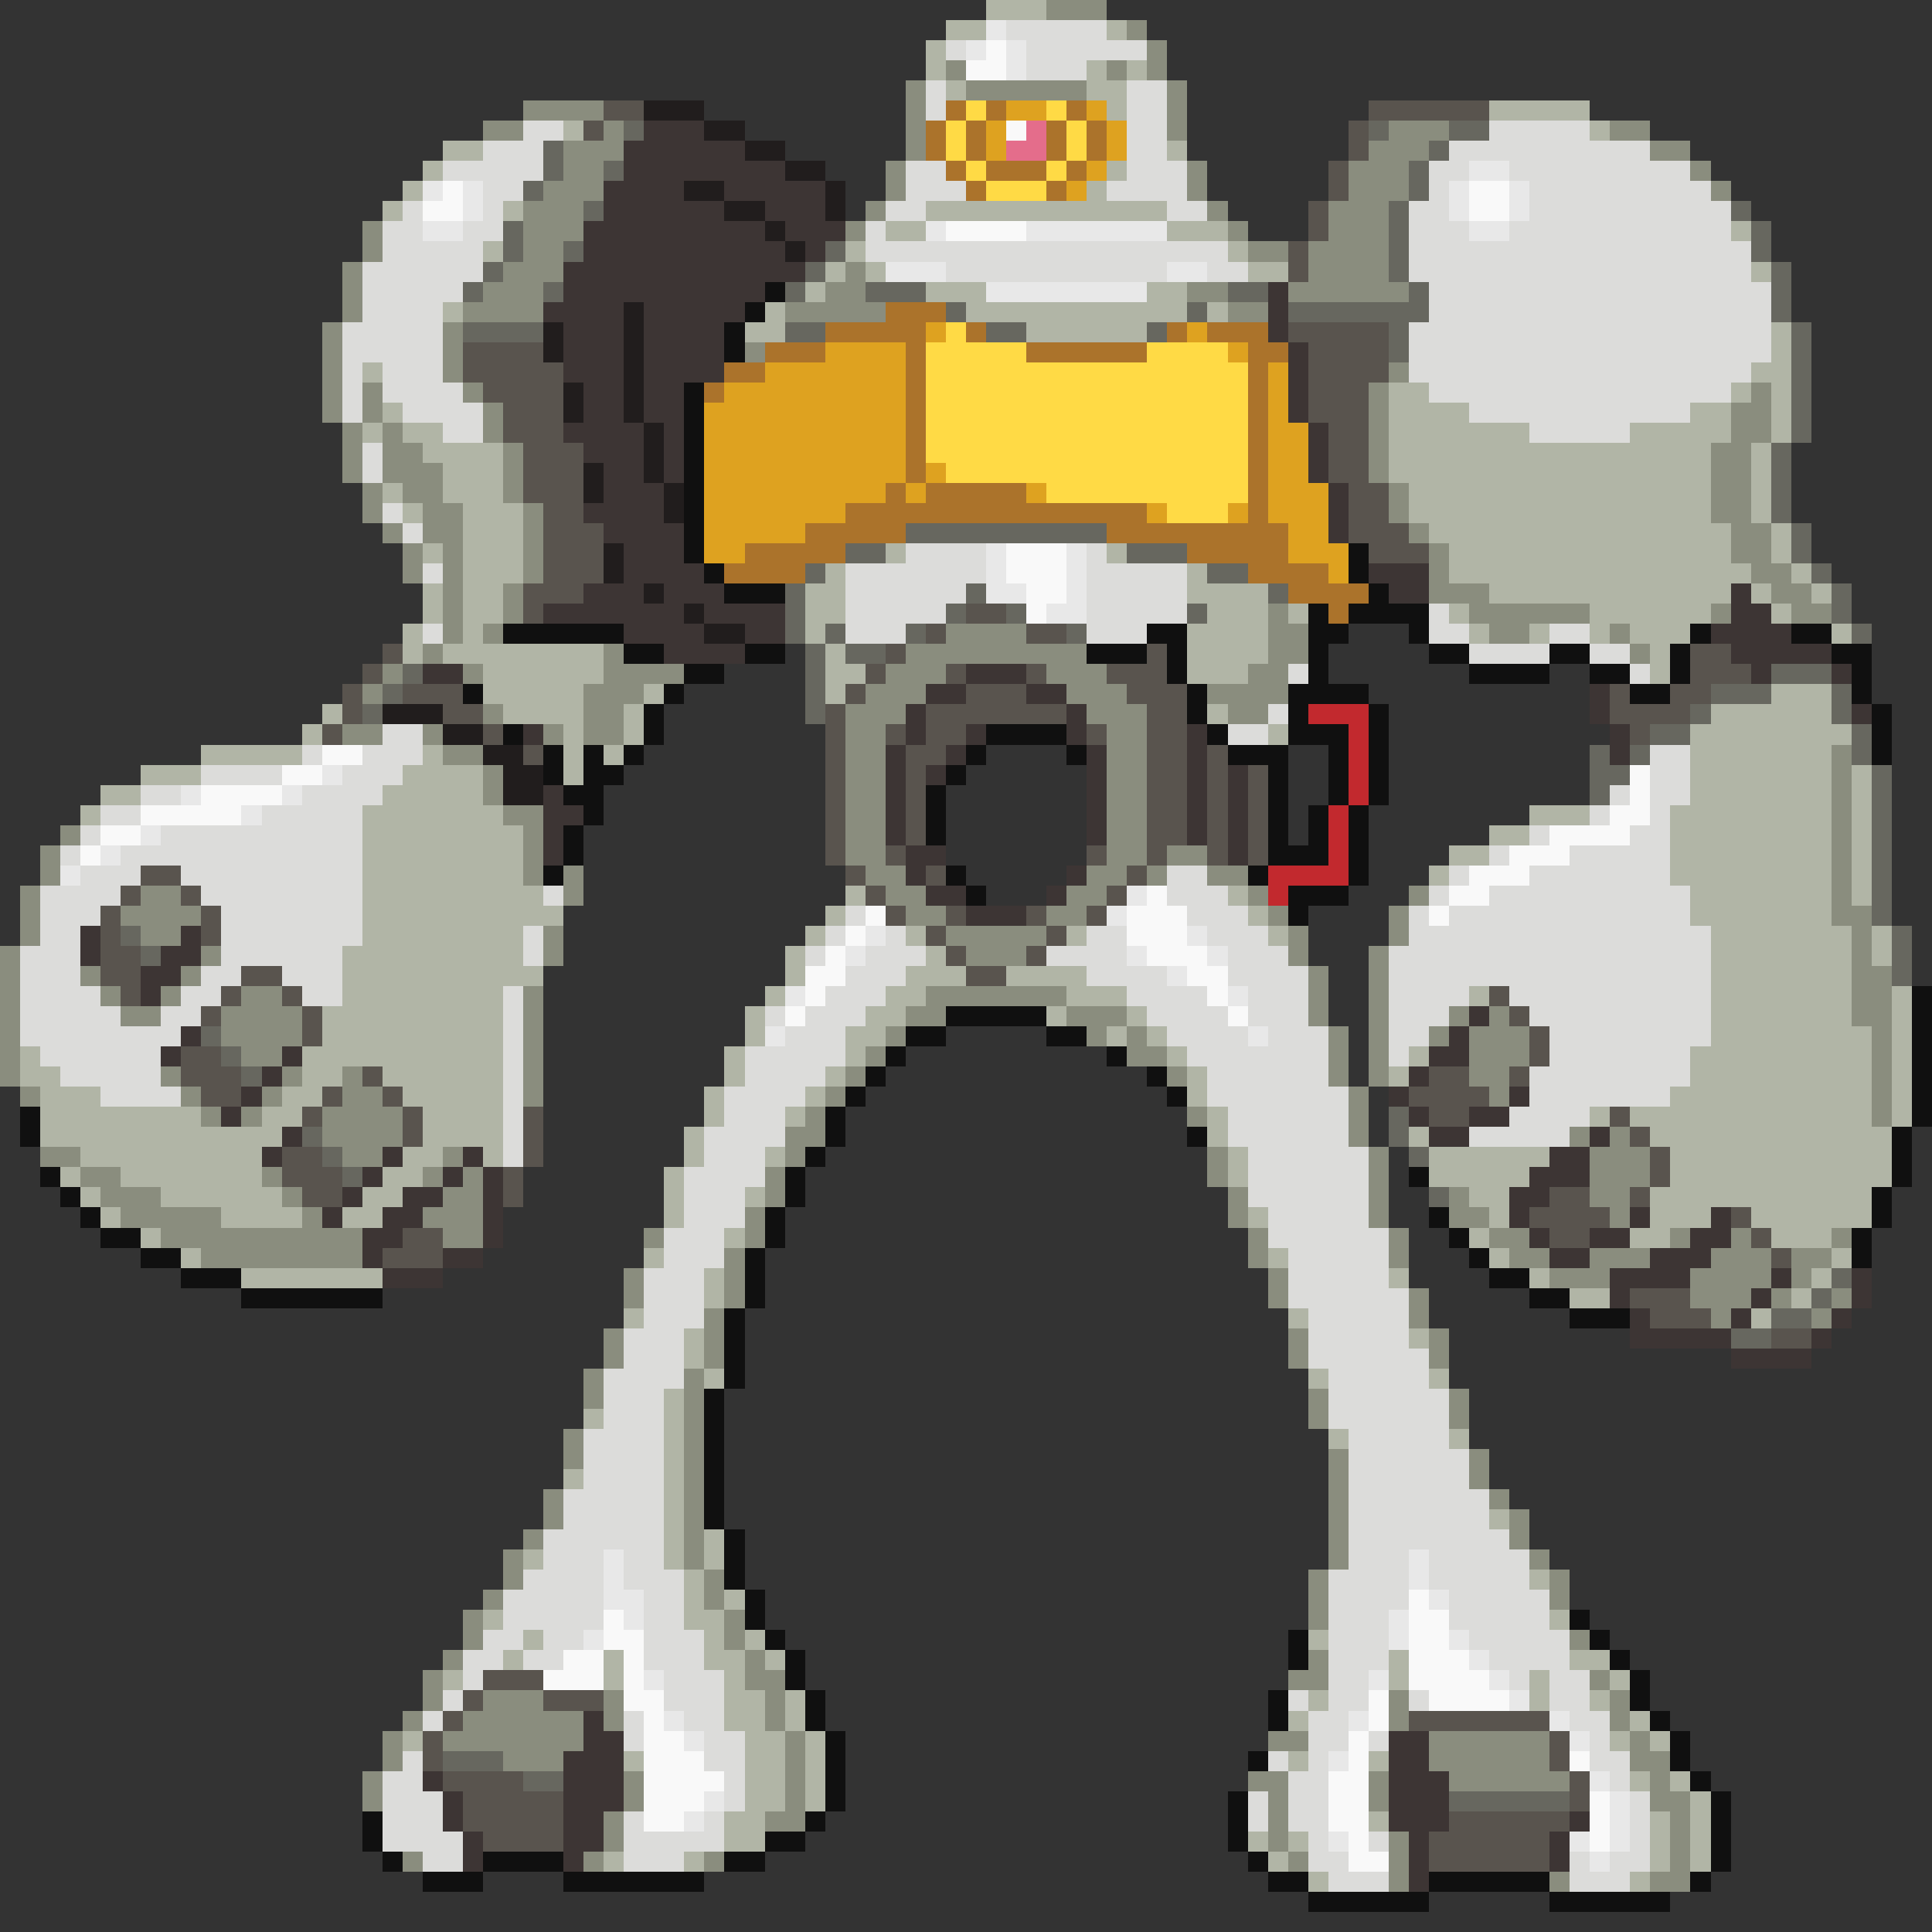 <svg xmlns="http://www.w3.org/2000/svg" viewBox="0 -0.5 96 96" shape-rendering="crispEdges">
<rect x="0" y="-0.5" width="96" height="96" fill="#333333" stroke="none"/>
<path stroke="#b1b5a6" d="M49 0h3M47 1h2M55 1h1M46 2h1M46 3h1M54 3h1M56 3h1M47 4h1M54 4h2M55 5h1M74 5h5M28 6h1M79 6h1M22 7h2M58 7h1M21 8h1M55 8h1M20 9h1M54 9h1M19 10h1M25 10h1M46 10h12M44 11h2M58 11h3M86 11h1M24 12h1M42 12h1M61 12h1M41 13h1M43 13h1M62 13h2M87 13h1M40 14h1M46 14h3M57 14h2M22 15h1M38 15h1M48 15h11M60 15h1M37 16h2M51 16h6M88 16h1M88 17h1M18 18h1M87 18h2M69 19h2M86 19h1M88 19h1M19 20h1M69 20h4M84 20h2M88 20h1M18 21h1M20 21h2M69 21h7M81 21h5M88 21h1M21 22h4M69 22h16M87 22h1M22 23h3M69 23h16M87 23h1M19 24h1M22 24h3M70 24h15M87 24h1M20 25h1M23 25h3M70 25h15M87 25h1M23 26h3M71 26h15M88 26h1M21 27h1M23 27h3M44 27h1M55 27h1M72 27h14M88 27h1M23 28h3M41 28h1M59 28h1M72 28h15M89 28h1M21 29h1M23 29h2M40 29h2M59 29h4M74 29h12M87 29h1M90 29h1M21 30h1M23 30h2M40 30h2M60 30h3M64 30h1M72 30h1M79 30h6M88 30h1M20 31h1M23 31h1M40 31h1M59 31h4M73 31h1M76 31h1M79 31h1M81 31h3M91 31h1M20 32h1M22 32h8M41 32h1M59 32h4M82 32h1M24 33h6M41 33h2M59 33h3M82 33h1M24 34h5M32 34h1M41 34h1M88 34h3M16 35h1M25 35h4M31 35h1M60 35h1M85 35h6M15 36h1M28 36h1M31 36h1M63 36h1M84 36h8M10 37h5M21 37h1M28 37h1M30 37h1M84 37h7M7 38h3M20 38h4M28 38h1M84 38h7M92 38h1M5 39h2M19 39h5M84 39h7M92 39h1M4 40h1M18 40h7M76 40h3M83 40h8M92 40h1M18 41h8M74 41h2M83 41h8M92 41h1M18 42h8M72 42h2M83 42h8M92 42h1M18 43h8M71 43h1M83 43h8M92 43h1M18 44h9M42 44h1M61 44h1M84 44h7M92 44h1M18 45h10M41 45h1M62 45h1M84 45h7M18 46h8M40 46h1M45 46h1M53 46h1M63 46h1M85 46h7M93 46h1M17 47h9M39 47h1M46 47h1M85 47h7M93 47h1M17 48h10M39 48h1M45 48h3M50 48h4M85 48h7M17 49h8M38 49h1M44 49h2M53 49h3M73 49h1M85 49h7M94 49h1M16 50h9M37 50h1M43 50h2M52 50h1M56 50h1M85 50h7M94 50h1M16 51h9M37 51h1M42 51h2M55 51h1M57 51h1M85 51h8M94 51h1M1 52h1M15 52h10M36 52h1M42 52h1M58 52h1M70 52h1M84 52h9M94 52h1M1 53h2M15 53h2M19 53h6M36 53h1M41 53h1M59 53h1M69 53h1M84 53h9M94 53h1M2 54h3M14 54h2M20 54h5M35 54h1M40 54h1M59 54h1M83 54h10M94 54h1M2 55h8M13 55h2M21 55h4M35 55h1M39 55h1M60 55h1M79 55h1M81 55h12M94 55h1M2 56h12M21 56h4M34 56h1M60 56h1M70 56h1M82 56h12M4 57h9M20 57h2M24 57h1M34 57h1M38 57h1M61 57h1M71 57h6M83 57h11M3 58h1M6 58h7M19 58h2M33 58h1M61 58h1M71 58h5M83 58h11M4 59h1M8 59h6M18 59h2M33 59h1M37 59h1M73 59h2M82 59h11M5 60h1M11 60h4M17 60h2M33 60h1M62 60h1M74 60h1M82 60h3M87 60h6M7 61h1M36 61h1M73 61h1M81 61h2M88 61h3M9 62h1M32 62h1M63 62h1M74 62h1M91 62h1M12 63h7M35 63h1M69 63h1M76 63h1M90 63h1M35 64h1M78 64h2M89 64h1M31 65h1M64 65h1M87 65h1M34 66h1M70 66h1M34 67h1M35 68h1M65 68h1M71 68h1M33 69h1M29 70h1M33 70h1M33 71h1M66 71h1M72 71h1M33 72h1M28 73h1M33 73h1M33 74h1M33 75h1M74 75h1M33 76h1M35 76h1M26 77h1M33 77h1M35 77h1M34 78h1M76 78h1M34 79h1M36 79h1M24 80h1M34 80h2M77 80h1M26 81h1M35 81h1M37 81h1M65 81h1M25 82h1M30 82h1M35 82h2M38 82h1M69 82h1M78 82h2M22 83h1M30 83h1M36 83h1M69 83h1M76 83h1M80 83h1M36 84h2M39 84h1M65 84h1M76 84h1M79 84h1M36 85h2M39 85h1M64 85h1M81 85h1M20 86h1M37 86h2M40 86h1M80 86h1M82 86h1M31 87h1M37 87h2M40 87h1M64 87h1M68 87h1M37 88h2M40 88h1M81 88h1M83 88h1M37 89h2M40 89h1M84 89h1M36 90h2M68 90h1M82 90h1M84 90h1M36 91h2M62 91h1M64 91h1M82 91h1M84 91h1M30 92h1M34 92h1M63 92h1M82 92h1M84 92h1M65 93h1M81 93h1" />
<path stroke="#8a8d7e" d="M52 0h3M56 1h1M57 2h1M47 3h1M55 3h1M57 3h1M45 4h1M48 4h6M58 4h1M26 5h4M45 5h1M58 5h1M24 6h2M30 6h1M45 6h1M58 6h1M69 6h3M80 6h2M28 7h3M45 7h1M68 7h3M82 7h2M28 8h2M44 8h1M59 8h1M67 8h3M84 8h1M27 9h3M44 9h1M59 9h1M67 9h3M85 9h1M26 10h3M43 10h1M60 10h1M66 10h3M18 11h1M26 11h3M42 11h1M61 11h1M66 11h3M18 12h1M26 12h2M62 12h2M65 12h4M17 13h1M25 13h3M42 13h1M65 13h4M17 14h1M24 14h3M41 14h2M59 14h2M64 14h6M17 15h1M23 15h4M39 15h5M61 15h2M16 16h1M22 16h1M16 17h1M22 17h1M37 17h1M16 18h1M22 18h1M69 18h1M16 19h1M18 19h1M23 19h1M68 19h1M87 19h1M16 20h1M18 20h1M24 20h1M68 20h1M86 20h2M17 21h1M19 21h1M24 21h1M68 21h1M86 21h2M17 22h1M19 22h2M25 22h1M68 22h1M85 22h2M17 23h1M19 23h3M25 23h1M68 23h1M85 23h2M18 24h1M20 24h2M25 24h1M69 24h1M85 24h2M18 25h1M21 25h2M26 25h1M69 25h1M85 25h2M19 26h1M21 26h2M26 26h1M70 26h1M86 26h2M20 27h1M22 27h1M26 27h1M71 27h1M86 27h2M20 28h1M22 28h1M26 28h1M71 28h1M87 28h2M22 29h1M25 29h1M71 29h3M88 29h2M22 30h1M25 30h1M63 30h1M73 30h6M85 30h1M89 30h2M22 31h1M24 31h1M47 31h4M63 31h2M74 31h2M80 31h1M21 32h1M30 32h1M45 32h9M63 32h2M81 32h1M19 33h1M23 33h1M30 33h4M44 33h3M52 33h3M62 33h2M18 34h1M29 34h3M43 34h3M53 34h3M60 34h4M24 35h1M29 35h2M42 35h3M54 35h3M61 35h2M17 36h2M21 36h1M27 36h1M29 36h2M42 36h2M55 36h2M22 37h2M42 37h2M55 37h2M91 37h1M24 38h1M42 38h2M55 38h2M91 38h1M24 39h1M42 39h2M55 39h2M91 39h1M25 40h2M42 40h2M55 40h2M91 40h1M3 41h1M26 41h1M42 41h2M55 41h2M91 41h1M2 42h1M26 42h1M42 42h2M55 42h2M58 42h2M91 42h1M2 43h1M26 43h1M28 43h1M43 43h2M54 43h2M57 43h1M60 43h2M91 43h1M1 44h1M7 44h2M28 44h1M44 44h2M53 44h2M62 44h1M70 44h1M91 44h1M1 45h1M6 45h4M45 45h2M52 45h2M63 45h1M69 45h1M91 45h2M1 46h1M7 46h2M27 46h1M47 46h5M64 46h1M69 46h1M92 46h1M0 47h1M10 47h1M27 47h1M48 47h3M64 47h1M68 47h1M92 47h1M0 48h1M4 48h1M9 48h1M65 48h1M68 48h1M92 48h2M0 49h1M5 49h1M8 49h1M12 49h2M26 49h1M46 49h7M65 49h1M68 49h1M92 49h2M0 50h1M6 50h2M11 50h4M26 50h1M45 50h2M53 50h3M65 50h1M68 50h1M72 50h1M74 50h1M92 50h2M0 51h1M11 51h4M26 51h1M44 51h1M54 51h1M56 51h1M66 51h1M68 51h1M71 51h1M73 51h3M93 51h1M0 52h1M12 52h2M26 52h1M43 52h1M56 52h2M66 52h1M68 52h1M73 52h3M93 52h1M0 53h1M8 53h1M14 53h1M17 53h1M26 53h1M42 53h1M58 53h1M66 53h1M68 53h1M73 53h2M93 53h1M1 54h1M9 54h1M13 54h1M17 54h2M26 54h1M41 54h1M67 54h1M74 54h1M93 54h1M10 55h1M12 55h1M16 55h4M40 55h1M59 55h1M67 55h1M93 55h1M16 56h4M39 56h2M67 56h1M78 56h1M80 56h1M2 57h2M17 57h2M22 57h1M39 57h1M60 57h1M68 57h1M79 57h3M4 58h2M13 58h1M21 58h1M23 58h1M38 58h1M60 58h1M68 58h1M79 58h3M5 59h3M14 59h1M22 59h2M38 59h1M61 59h1M68 59h1M72 59h1M79 59h2M6 60h5M15 60h1M21 60h3M37 60h1M61 60h1M68 60h1M72 60h2M80 60h1M8 61h10M22 61h2M32 61h1M37 61h1M62 61h1M69 61h1M74 61h2M83 61h1M86 61h1M91 61h1M10 62h8M36 62h1M62 62h1M69 62h1M75 62h2M79 62h3M85 62h3M89 62h2M31 63h1M36 63h1M63 63h1M77 63h3M84 63h4M89 63h1M31 64h1M36 64h1M63 64h1M70 64h1M84 64h3M88 64h1M91 64h1M35 65h1M70 65h1M85 65h1M90 65h1M30 66h1M35 66h1M64 66h1M71 66h1M30 67h1M35 67h1M64 67h1M71 67h1M29 68h1M34 68h1M29 69h1M34 69h1M65 69h1M72 69h1M34 70h1M65 70h1M72 70h1M28 71h1M34 71h1M28 72h1M34 72h1M66 72h1M73 72h1M34 73h1M66 73h1M73 73h1M27 74h1M34 74h1M66 74h1M74 74h1M27 75h1M34 75h1M66 75h1M75 75h1M26 76h1M34 76h1M66 76h1M75 76h1M25 77h1M34 77h1M66 77h1M76 77h1M25 78h1M35 78h1M65 78h1M77 78h1M24 79h1M35 79h1M65 79h1M77 79h1M23 80h1M36 80h1M65 80h1M23 81h1M36 81h1M78 81h1M22 82h1M37 82h1M65 82h1M21 83h1M37 83h2M64 83h2M79 83h1M21 84h1M24 84h3M30 84h1M38 84h1M69 84h1M80 84h1M20 85h1M23 85h6M30 85h1M38 85h1M69 85h1M80 85h1M19 86h1M22 86h7M39 86h1M63 86h2M71 86h6M81 86h1M19 87h1M25 87h3M39 87h1M71 87h6M81 87h2M18 88h1M31 88h1M39 88h1M62 88h2M68 88h1M72 88h6M82 88h1M18 89h1M31 89h1M39 89h1M63 89h1M68 89h1M82 89h2M30 90h1M38 90h2M63 90h1M83 90h1M30 91h1M63 91h1M69 91h1M83 91h1M20 92h1M29 92h1M35 92h1M64 92h1M69 92h1M83 92h1M69 93h1M77 93h1M82 93h2" />
<path stroke="#e8e8e8" d="M49 1h1M48 2h1M50 2h1M50 3h1M73 8h2M21 9h1M23 9h1M72 9h1M75 9h1M23 10h1M72 10h1M75 10h1M21 11h2M46 11h1M51 11h7M73 11h2M44 13h3M58 13h2M49 14h8M49 27h1M53 27h1M49 28h1M53 28h1M49 29h2M53 29h1M52 30h2M16 38h1M9 39h1M14 39h1M12 40h1M7 41h1M5 42h1M3 43h1M56 44h1M55 45h1M43 46h1M59 46h1M42 47h1M56 47h1M60 47h1M58 48h1M39 49h1M61 49h1M38 51h1M62 51h1M30 77h1M70 77h1M30 78h1M70 78h1M30 79h2M71 79h1M31 80h1M69 80h1M29 81h1M69 81h1M72 81h1M73 82h1M32 83h1M68 83h1M74 83h1M75 84h1M33 85h1M67 85h1M77 85h1M34 86h1M78 86h1M66 87h1M79 88h1M35 89h1M80 89h1M34 90h1M80 90h1M66 91h1M78 91h1M80 91h1M79 92h1" />
<path stroke="#dcdcda" d="M50 1h5M47 2h1M51 2h6M51 3h3M46 4h1M56 4h2M46 5h1M56 5h2M26 6h2M56 6h2M74 6h5M24 7h3M56 7h2M72 7h10M22 8h5M45 8h2M56 8h3M71 8h2M75 8h9M24 9h2M45 9h3M55 9h4M71 9h1M76 9h9M20 10h1M24 10h1M44 10h2M58 10h2M70 10h2M76 10h10M19 11h2M23 11h2M43 11h1M70 11h3M75 11h11M19 12h5M43 12h18M70 12h17M18 13h6M47 13h11M60 13h2M70 13h17M18 14h5M71 14h17M18 15h4M71 15h17M17 16h5M70 16h18M17 17h5M70 17h18M17 18h1M19 18h3M70 18h17M17 19h1M19 19h4M71 19h15M17 20h1M20 20h4M73 20h11M22 21h2M76 21h5M18 22h1M18 23h1M19 25h1M20 26h1M45 27h4M54 27h1M21 28h1M42 28h7M54 28h5M42 29h6M54 29h5M42 30h5M54 30h5M71 30h1M21 31h1M42 31h3M54 31h3M71 31h2M77 31h2M73 32h4M79 32h2M64 33h1M81 33h1M63 35h1M19 36h2M61 36h2M15 37h1M18 37h3M82 37h2M10 38h4M17 38h3M82 38h2M7 39h2M15 39h4M80 39h1M82 39h2M5 40h2M13 40h5M79 40h1M82 40h1M4 41h1M8 41h10M76 41h1M81 41h2M3 42h1M6 42h12M74 42h1M78 42h5M4 43h3M9 43h9M58 43h2M72 43h1M76 43h7M2 44h4M10 44h8M27 44h1M58 44h3M71 44h1M74 44h10M2 45h3M11 45h7M42 45h1M59 45h3M70 45h1M72 45h12M2 46h2M11 46h7M26 46h1M41 46h1M44 46h1M54 46h2M60 46h3M70 46h15M1 47h3M11 47h6M26 47h1M40 47h1M43 47h3M52 47h4M61 47h3M69 47h16M1 48h3M10 48h2M14 48h3M42 48h3M54 48h4M61 48h4M69 48h16M1 49h4M9 49h2M15 49h2M25 49h1M41 49h3M56 49h4M62 49h3M69 49h4M75 49h10M1 50h5M8 50h2M25 50h1M38 50h1M40 50h3M57 50h4M62 50h3M69 50h3M76 50h9M1 51h8M25 51h1M39 51h3M58 51h4M63 51h3M69 51h2M77 51h8M2 52h6M25 52h1M37 52h5M59 52h7M69 52h1M77 52h7M3 53h5M25 53h1M37 53h4M60 53h6M76 53h8M5 54h4M25 54h1M36 54h4M60 54h7M76 54h7M25 55h1M36 55h3M61 55h6M75 55h4M25 56h1M35 56h4M61 56h6M73 56h5M25 57h1M35 57h3M62 57h6M34 58h4M62 58h6M34 59h3M62 59h6M34 60h3M63 60h5M33 61h3M63 61h6M33 62h3M64 62h5M32 63h3M64 63h5M32 64h3M64 64h6M32 65h3M65 65h5M31 66h3M65 66h5M31 67h3M65 67h6M30 68h4M66 68h5M30 69h3M66 69h6M30 70h3M66 70h6M29 71h4M67 71h5M29 72h4M67 72h6M29 73h4M67 73h6M28 74h5M67 74h7M28 75h5M67 75h7M27 76h6M67 76h8M27 77h3M31 77h2M67 77h3M71 77h5M26 78h4M31 78h3M66 78h4M71 78h5M25 79h5M32 79h2M66 79h4M72 79h5M25 80h5M32 80h2M66 80h3M72 80h5M24 81h2M27 81h2M32 81h3M66 81h3M73 81h5M23 82h2M26 82h2M32 82h3M66 82h3M74 82h4M23 83h1M33 83h3M66 83h2M75 83h1M77 83h2M22 84h1M33 84h3M64 84h1M66 84h2M70 84h1M77 84h2M21 85h1M31 85h1M34 85h2M65 85h2M78 85h2M31 86h1M35 86h2M65 86h2M68 86h1M79 86h1M20 87h1M35 87h2M63 87h1M65 87h1M79 87h2M19 88h2M36 88h1M64 88h2M80 88h1M19 89h3M36 89h1M62 89h1M64 89h2M81 89h1M19 90h3M31 90h1M35 90h1M62 90h1M64 90h2M81 90h1M19 91h4M31 91h5M65 91h1M68 91h1M81 91h1M21 92h2M31 92h3M65 92h2M78 92h1M80 92h2M66 93h3M78 93h3" />
<path stroke="#f9f9f9" d="M49 2h1M48 3h2M50 6h1M22 9h1M73 9h2M21 10h2M73 10h2M47 11h4M50 27h3M50 28h3M51 29h2M51 30h1M16 37h2M14 38h2M81 38h1M10 39h4M81 39h1M7 40h5M80 40h2M5 41h2M77 41h4M4 42h1M75 42h3M73 43h3M57 44h1M72 44h2M43 45h1M56 45h3M71 45h1M42 46h1M56 46h3M41 47h1M57 47h3M40 48h2M59 48h2M40 49h1M60 49h1M39 50h1M61 50h1M70 79h1M30 80h1M70 80h2M30 81h2M70 81h2M28 82h2M31 82h1M70 82h3M27 83h3M31 83h1M70 83h4M31 84h2M68 84h1M71 84h4M32 85h1M68 85h1M32 86h2M67 86h1M32 87h3M67 87h1M78 87h1M32 88h4M66 88h2M32 89h3M66 89h2M79 89h1M32 90h2M66 90h2M79 90h1M67 91h1M79 91h1M67 92h2" />
<path stroke="#59544e" d="M30 5h2M68 5h6M29 6h1M67 6h1M67 7h1M66 8h1M66 9h1M65 10h1M65 11h1M64 12h1M64 13h1M64 16h5M23 17h4M65 17h4M23 18h5M65 18h4M24 19h4M65 19h3M25 20h3M65 20h3M25 21h3M66 21h2M26 22h3M66 22h2M26 23h3M66 23h2M26 24h3M67 24h2M27 25h2M67 25h2M27 26h3M67 26h3M27 27h3M68 27h3M27 28h3M26 29h3M26 30h1M48 30h2M46 31h1M51 31h2M19 32h1M44 32h1M57 32h1M84 32h2M18 33h1M43 33h1M47 33h1M51 33h1M55 33h3M84 33h3M17 34h1M20 34h3M42 34h1M48 34h3M56 34h3M80 34h1M83 34h2M17 35h1M22 35h2M41 35h1M46 35h7M57 35h2M80 35h4M16 36h1M24 36h1M41 36h1M44 36h1M46 36h2M54 36h1M57 36h2M81 36h1M26 37h1M41 37h1M45 37h2M57 37h2M60 37h1M41 38h1M45 38h1M57 38h2M60 38h1M62 38h1M41 39h1M45 39h1M57 39h2M60 39h1M62 39h1M41 40h1M45 40h1M57 40h2M60 40h1M62 40h1M41 41h1M45 41h1M57 41h2M60 41h1M62 41h1M41 42h1M44 42h1M54 42h1M57 42h1M60 42h1M62 42h1M7 43h2M42 43h1M46 43h1M56 43h1M6 44h1M9 44h1M43 44h1M55 44h1M5 45h1M10 45h1M44 45h1M47 45h1M51 45h1M54 45h1M5 46h1M10 46h1M46 46h1M52 46h1M5 47h2M47 47h1M51 47h1M5 48h2M12 48h2M48 48h2M6 49h1M11 49h1M14 49h1M74 49h1M10 50h1M15 50h1M75 50h1M15 51h1M76 51h1M9 52h2M76 52h1M9 53h3M18 53h1M71 53h2M75 53h1M10 54h2M16 54h1M19 54h1M70 54h4M15 55h1M20 55h1M26 55h1M71 55h2M80 55h1M20 56h1M26 56h1M81 56h1M14 57h2M26 57h1M82 57h1M14 58h3M25 58h1M82 58h1M15 59h2M25 59h1M77 59h2M81 59h1M76 60h4M86 60h1M20 61h2M77 61h2M87 61h1M19 62h3M88 62h1M81 64h3M82 65h3M88 66h2M24 83h3M23 84h1M27 84h3M22 85h1M70 85h7M21 86h1M77 86h1M21 87h1M77 87h1M22 88h4M78 88h1M23 89h5M78 89h1M23 90h5M72 90h6M24 91h4M71 91h6M71 92h6" />
<path stroke="#211d1d" d="M32 5h3M35 6h2M37 7h2M39 8h2M34 9h2M41 9h1M36 10h2M41 10h1M38 11h1M39 12h1M31 15h1M27 16h1M31 16h1M27 17h1M31 17h1M31 18h1M28 19h1M31 19h1M28 20h1M31 20h1M32 21h1M32 22h1M29 23h1M32 23h1M29 24h1M33 24h1M33 25h1M30 27h1M30 28h1M32 29h1M34 30h1M35 31h2M19 35h3M22 36h2M24 37h2M25 38h2M25 39h2" />
<path stroke="#ab732b" d="M47 5h1M49 5h1M53 5h1M46 6h1M48 6h1M52 6h1M54 6h1M46 7h1M48 7h1M52 7h1M54 7h1M47 8h1M49 8h3M53 8h1M48 9h1M52 9h1M44 15h3M41 16h5M48 16h1M58 16h1M60 16h3M38 17h3M45 17h1M51 17h6M62 17h2M36 18h2M45 18h1M62 18h1M35 19h1M45 19h1M62 19h1M45 20h1M62 20h1M45 21h1M62 21h1M45 22h1M62 22h1M45 23h1M62 23h1M44 24h1M46 24h5M62 24h1M42 25h15M62 25h1M40 26h5M55 26h9M37 27h5M59 27h5M36 28h4M62 28h4M64 29h4M66 30h1" />
<path stroke="#ffda45" d="M48 5h1M52 5h1M47 6h1M53 6h1M47 7h1M53 7h1M48 8h1M52 8h1M49 9h3M47 16h1M46 17h5M57 17h4M46 18h16M46 19h16M46 20h16M46 21h16M46 22h16M47 23h15M52 24h10M58 25h3" />
<path stroke="#dea220" d="M50 5h2M54 5h1M49 6h1M55 6h1M49 7h1M55 7h1M54 8h1M53 9h1M46 16h1M59 16h1M41 17h4M61 17h1M38 18h7M63 18h1M36 19h9M63 19h1M35 20h10M63 20h1M35 21h10M63 21h2M35 22h10M63 22h2M35 23h10M46 23h1M63 23h2M35 24h9M45 24h1M51 24h1M63 24h3M35 25h7M57 25h1M61 25h1M63 25h3M35 26h5M64 26h2M35 27h2M64 27h3M66 28h1" />
<path stroke="#67675f" d="M31 6h1M68 6h1M72 6h2M27 7h1M71 7h1M27 8h1M30 8h1M70 8h1M26 9h1M70 9h1M29 10h1M69 10h1M86 10h1M25 11h1M69 11h1M87 11h1M25 12h1M28 12h1M41 12h1M69 12h1M87 12h1M24 13h1M40 13h1M69 13h1M88 13h1M23 14h1M27 14h1M39 14h1M43 14h3M61 14h2M70 14h1M88 14h1M47 15h1M59 15h1M64 15h7M88 15h1M23 16h4M39 16h2M49 16h2M57 16h1M69 16h1M89 16h1M69 17h1M89 17h1M89 18h1M89 19h1M89 20h1M89 21h1M88 22h1M88 23h1M88 24h1M88 25h1M45 26h10M89 26h1M42 27h2M56 27h3M89 27h1M40 28h1M60 28h2M90 28h1M39 29h1M48 29h1M63 29h1M91 29h1M39 30h1M47 30h1M50 30h1M59 30h1M91 30h1M39 31h1M41 31h1M45 31h1M53 31h1M92 31h1M40 32h1M42 32h2M20 33h1M40 33h1M88 33h3M19 34h1M40 34h1M85 34h3M91 34h1M18 35h1M40 35h1M84 35h1M91 35h1M82 36h2M92 36h1M79 37h1M81 37h1M92 37h1M79 38h2M93 38h1M79 39h1M93 39h1M93 40h1M93 41h1M93 42h1M93 43h1M93 44h1M93 45h1M6 46h1M94 46h1M7 47h1M94 47h1M94 48h1M10 51h1M11 52h1M12 53h1M69 55h1M15 56h1M69 56h1M16 57h1M70 57h1M17 58h1M71 59h1M91 63h1M90 64h1M88 65h2M86 66h2M22 87h3M26 88h2M72 89h6" />
<path stroke="#3d3534" d="M32 6h3M31 7h6M31 8h8M30 9h4M36 9h5M30 10h6M38 10h3M29 11h9M39 11h3M29 12h10M40 12h1M28 13h12M28 14h10M63 14h1M27 15h4M32 15h5M63 15h1M28 16h3M32 16h4M63 16h1M28 17h3M32 17h4M64 17h1M28 18h3M32 18h4M64 18h1M29 19h2M32 19h2M64 19h1M29 20h2M32 20h2M64 20h1M28 21h4M33 21h1M65 21h1M29 22h3M33 22h1M65 22h1M30 23h2M33 23h1M65 23h1M30 24h3M66 24h1M29 25h4M66 25h1M30 26h4M66 26h1M31 27h3M31 28h4M68 28h3M29 29h3M33 29h3M69 29h2M86 29h1M27 30h7M35 30h4M86 30h2M31 31h4M37 31h2M85 31h4M33 32h4M86 32h5M21 33h2M48 33h3M87 33h1M91 33h1M46 34h2M51 34h2M79 34h1M45 35h1M53 35h1M79 35h1M92 35h1M26 36h1M45 36h1M48 36h1M53 36h1M59 36h1M80 36h1M44 37h1M47 37h1M54 37h1M59 37h1M80 37h1M44 38h1M46 38h1M54 38h1M59 38h1M61 38h1M27 39h1M44 39h1M54 39h1M59 39h1M61 39h1M27 40h2M44 40h1M54 40h1M59 40h1M61 40h1M27 41h1M44 41h1M54 41h1M59 41h1M61 41h1M27 42h1M45 42h2M61 42h1M45 43h1M53 43h1M46 44h2M52 44h1M48 45h3M4 46h1M9 46h1M4 47h1M8 47h2M7 48h2M7 49h1M73 50h1M9 51h1M72 51h1M8 52h1M14 52h1M71 52h2M13 53h1M70 53h1M12 54h1M69 54h1M75 54h1M11 55h1M70 55h1M73 55h2M14 56h1M71 56h2M79 56h1M13 57h1M19 57h1M23 57h1M77 57h2M18 58h1M22 58h1M24 58h1M76 58h3M17 59h1M20 59h2M24 59h1M75 59h2M16 60h1M19 60h2M24 60h1M75 60h1M81 60h1M85 60h1M18 61h2M24 61h1M76 61h1M79 61h2M84 61h2M18 62h1M22 62h2M77 62h2M82 62h3M19 63h3M80 63h4M88 63h1M92 63h1M80 64h1M87 64h1M92 64h1M81 65h1M86 65h1M91 65h1M81 66h5M90 66h1M86 67h4M29 85h1M29 86h2M69 86h2M28 87h3M69 87h2M21 88h1M28 88h3M69 88h3M22 89h1M28 89h3M69 89h3M22 90h1M28 90h2M69 90h3M78 90h1M23 91h1M28 91h2M70 91h1M77 91h1M23 92h1M28 92h1M70 92h1M77 92h1M70 93h1" />
<path stroke="#e46d8b" d="M51 6h1M50 7h2" />
<path stroke="#101010" d="M38 14h1M37 15h1M36 16h1M36 17h1M34 19h1M34 20h1M34 21h1M34 22h1M34 23h1M34 24h1M34 25h1M34 26h1M34 27h1M67 27h1M35 28h1M67 28h1M36 29h3M68 29h1M65 30h1M67 30h4M25 31h6M57 31h2M65 31h2M70 31h1M84 31h1M89 31h2M31 32h2M37 32h2M54 32h3M58 32h1M65 32h1M71 32h2M77 32h2M83 32h1M91 32h2M34 33h2M58 33h1M65 33h1M73 33h4M79 33h2M83 33h1M92 33h1M23 34h1M33 34h1M59 34h1M64 34h4M81 34h2M92 34h1M32 35h1M59 35h1M64 35h1M68 35h1M93 35h1M25 36h1M32 36h1M49 36h4M60 36h1M64 36h3M68 36h1M93 36h1M27 37h1M29 37h1M31 37h1M48 37h1M53 37h1M61 37h3M66 37h1M68 37h1M93 37h1M27 38h1M29 38h2M47 38h1M63 38h1M66 38h1M68 38h1M28 39h2M46 39h1M63 39h1M66 39h1M68 39h1M29 40h1M46 40h1M63 40h1M65 40h1M67 40h1M28 41h1M46 41h1M63 41h1M65 41h1M67 41h1M28 42h1M63 42h3M67 42h1M27 43h1M47 43h1M62 43h1M67 43h1M48 44h1M64 44h3M64 45h1M95 49h1M47 50h5M95 50h1M45 51h2M52 51h2M95 51h1M44 52h1M55 52h1M95 52h1M43 53h1M57 53h1M95 53h1M42 54h1M58 54h1M95 54h1M1 55h1M41 55h1M95 55h1M1 56h1M41 56h1M59 56h1M94 56h1M40 57h1M94 57h1M2 58h1M39 58h1M70 58h1M94 58h1M3 59h1M39 59h1M93 59h1M4 60h1M38 60h1M71 60h1M93 60h1M5 61h2M38 61h1M72 61h1M92 61h1M7 62h2M37 62h1M73 62h1M92 62h1M9 63h3M37 63h1M74 63h2M12 64h7M37 64h1M76 64h2M36 65h1M78 65h3M36 66h1M36 67h1M36 68h1M35 69h1M35 70h1M35 71h1M35 72h1M35 73h1M35 74h1M35 75h1M36 76h1M36 77h1M36 78h1M37 79h1M37 80h1M78 80h1M38 81h1M64 81h1M79 81h1M39 82h1M64 82h1M80 82h1M39 83h1M81 83h1M40 84h1M63 84h1M81 84h1M40 85h1M63 85h1M82 85h1M41 86h1M83 86h1M41 87h1M62 87h1M83 87h1M41 88h1M84 88h1M41 89h1M61 89h1M85 89h1M18 90h1M40 90h1M61 90h1M85 90h1M18 91h1M38 91h2M61 91h1M85 91h1M19 92h1M24 92h4M36 92h2M62 92h1M85 92h1M21 93h3M28 93h7M63 93h2M71 93h6M84 93h1M65 94h6M77 94h6" />
<path stroke="#c2292e" d="M65 35h3M67 36h1M67 37h1M67 38h1M67 39h1M66 40h1M66 41h1M66 42h1M63 43h4M63 44h1" />
</svg>